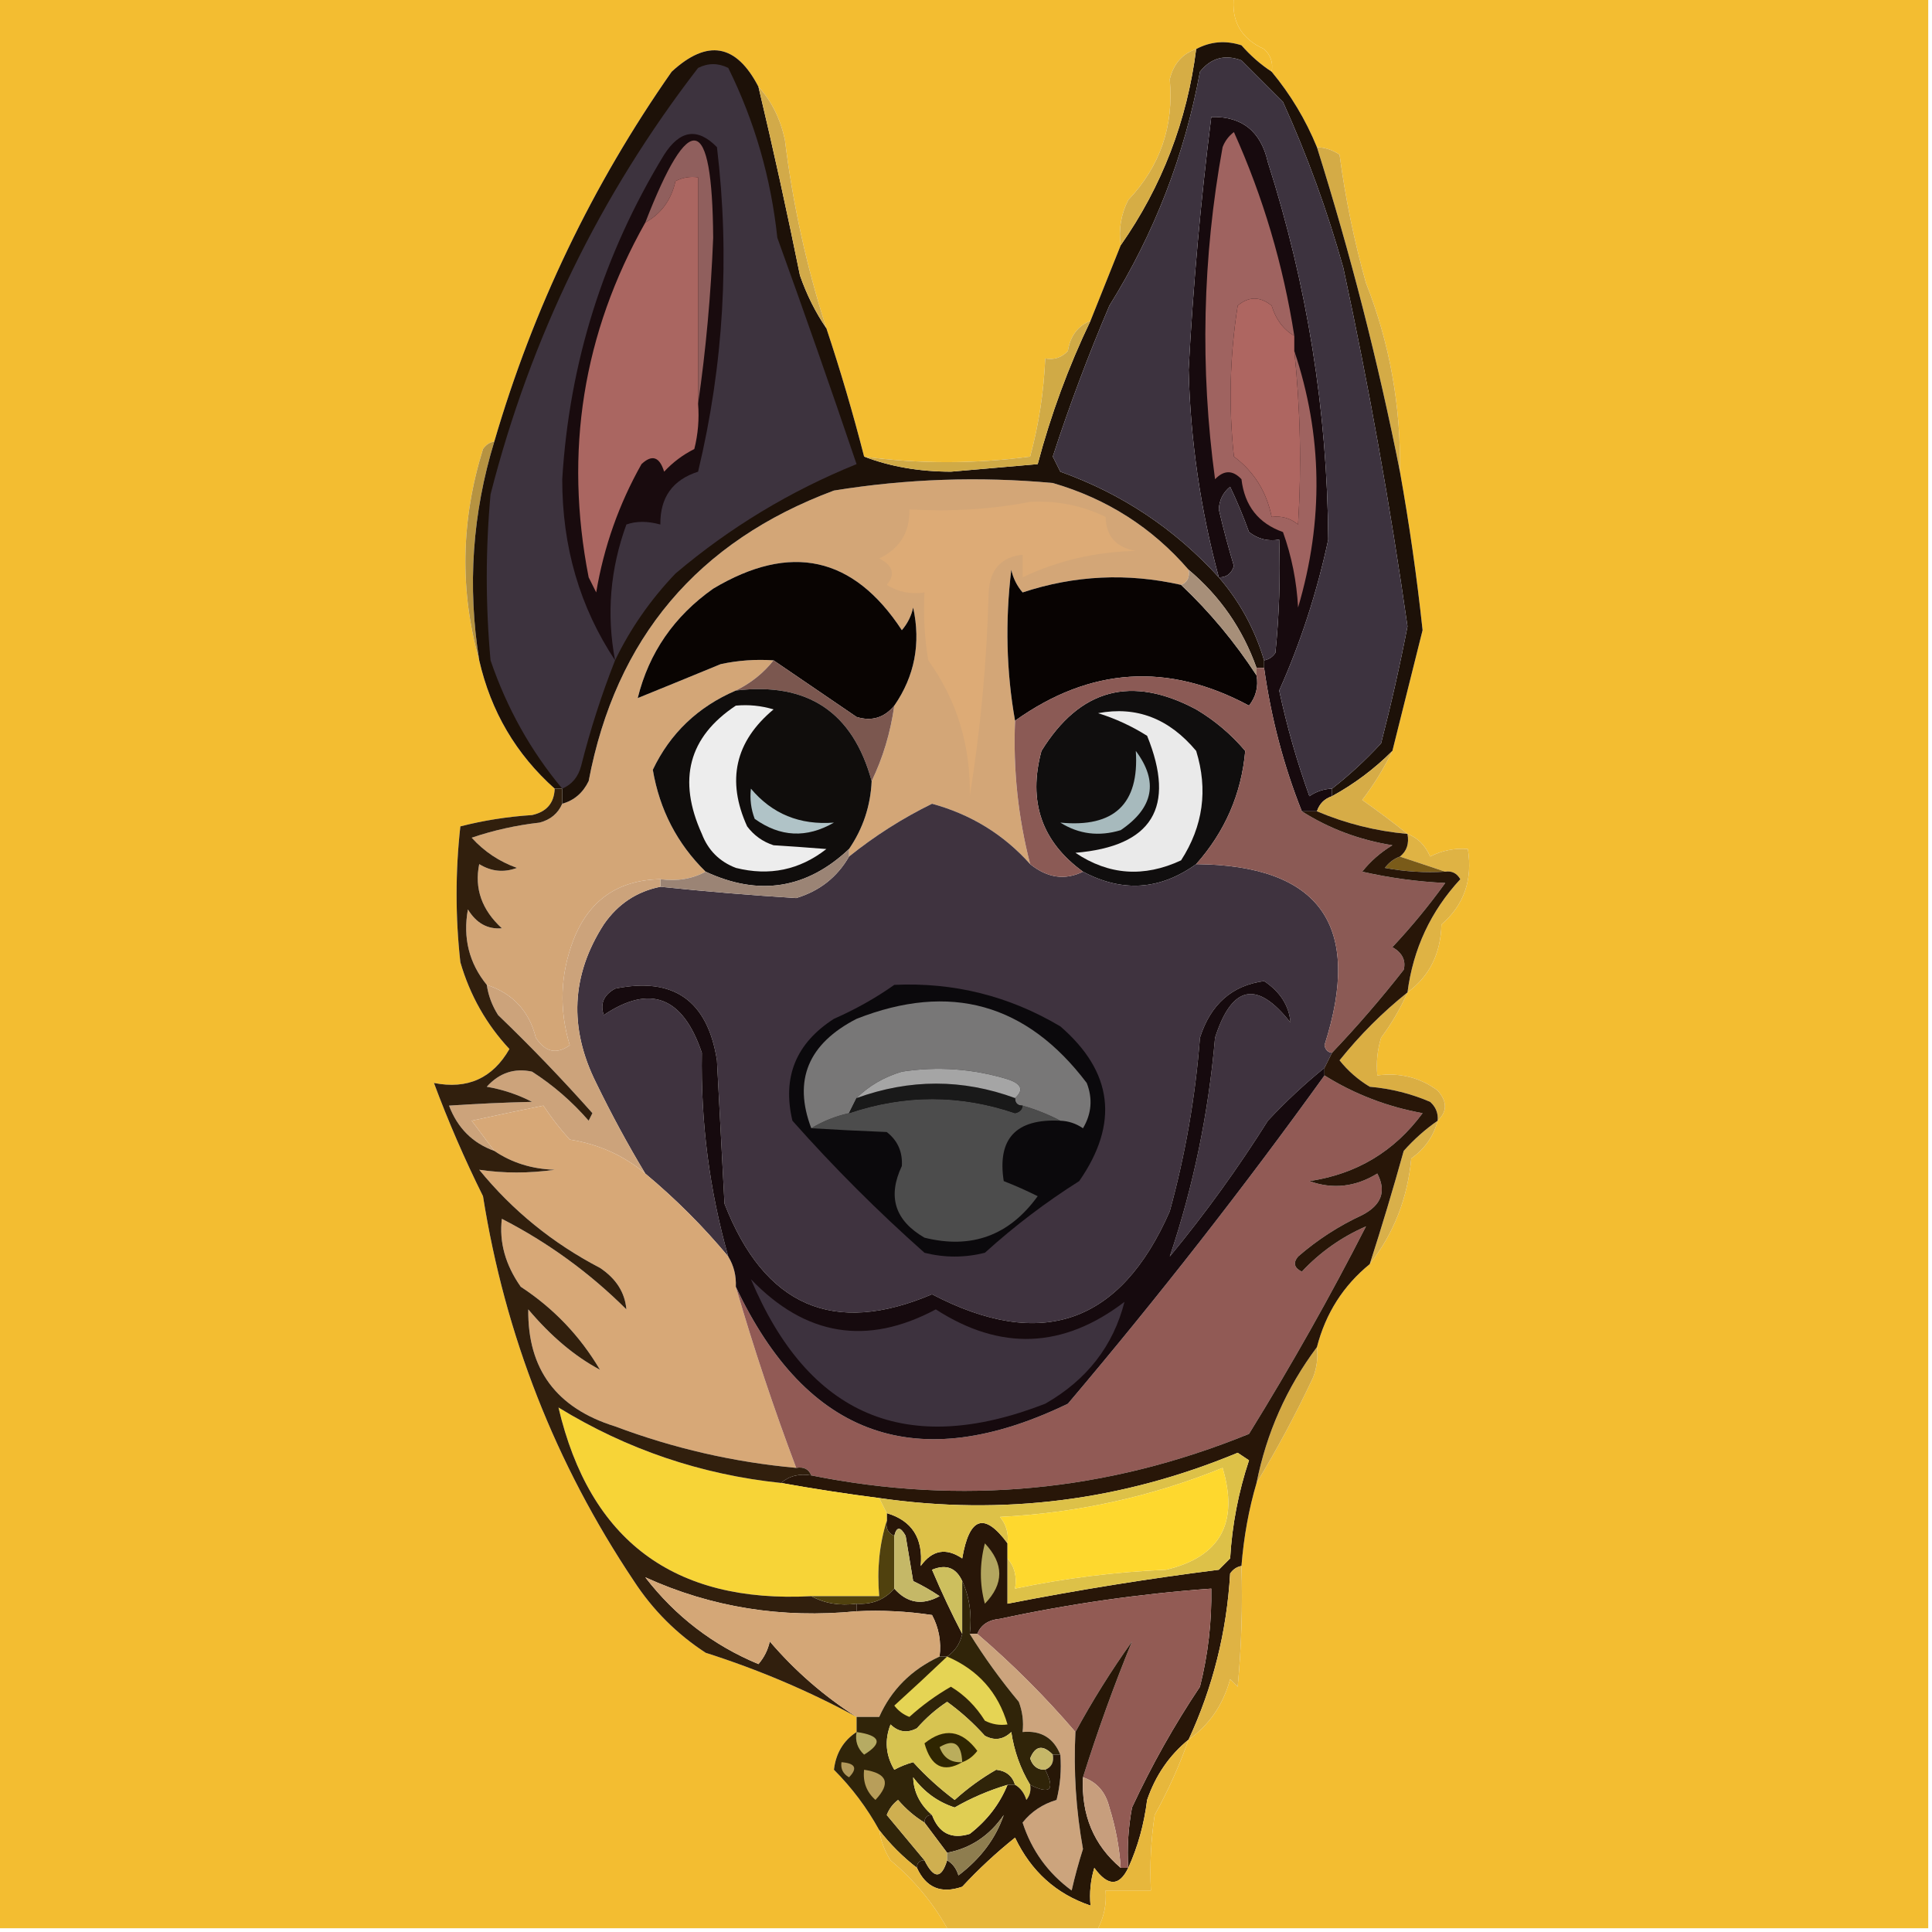 <?xml version="1.0" encoding="UTF-8"?>
<!DOCTYPE svg PUBLIC "-//W3C//DTD SVG 1.1//EN" "http://www.w3.org/Graphics/SVG/1.1/DTD/svg11.dtd">
<svg xmlns="http://www.w3.org/2000/svg" version="1.1" width="256px" height="256px" style="shape-rendering:geometricPrecision; text-rendering:geometricPrecision; image-rendering:optimizeQuality; fill-rule:evenodd; clip-rule:evenodd" xmlns:xlink="http://www.w3.org/1999/xlink">
<g><path style="opacity:1" fill="#f3bd31" d="M -0.5,-0.5 C 54.167,-0.5 108.833,-0.5 163.5,-0.5C 163.12,2.792 164.453,5.125 167.5,6.5C 168.386,7.325 168.719,8.325 168.5,9.5C 167.038,8.542 165.705,7.376 164.5,6C 162.402,5.322 160.402,5.489 158.5,6.5C 156.665,7.122 155.498,8.456 155,10.5C 155.56,16.7 153.727,22.033 149.5,26.5C 148.534,28.396 148.201,30.396 148.5,32.5C 147.164,35.838 145.831,39.171 144.5,42.5C 142.815,43.184 141.815,44.517 141.5,46.5C 140.675,47.386 139.675,47.719 138.5,47.5C 138.31,51.922 137.643,56.256 136.5,60.5C 129.101,61.484 121.768,61.484 114.5,60.5C 113.032,54.763 111.365,49.097 109.5,43.5C 106.878,35.344 105.044,27.011 104,18.5C 103.385,15.697 102.218,13.364 100.5,11.5C 97.561,5.808 93.728,5.141 89,9.5C 78.482,24.536 70.649,40.869 65.5,58.5C 64.883,58.611 64.383,58.944 64,59.5C 61.068,68.955 60.901,78.288 63.5,87.5C 65.052,94.28 68.386,99.947 73.5,104.5C 73.426,106.411 72.426,107.578 70.5,108C 67.242,108.212 64.076,108.712 61,109.5C 60.333,115.5 60.333,121.5 61,127.5C 62.274,131.885 64.44,135.719 67.5,139C 65.28,142.878 61.946,144.378 57.5,143.5C 59.388,148.576 61.555,153.576 64,158.5C 66.927,176.946 73.594,193.946 84,209.5C 86.5,213.333 89.667,216.5 93.5,219C 100.523,221.24 107.189,224.074 113.5,227.5C 113.5,228.167 113.5,228.833 113.5,229.5C 111.757,230.641 110.757,232.308 110.5,234.5C 112.873,236.875 114.873,239.542 116.5,242.5C 116.709,243.922 117.209,245.255 118,246.5C 121.088,249.081 123.588,252.081 125.5,255.5C 83.5,255.5 41.5,255.5 -0.5,255.5C -0.5,170.167 -0.5,84.833 -0.5,-0.5 Z"/></g>
<g><path style="opacity:1" fill="#f3bd31" d="M 163.5,-0.5 C 194.167,-0.5 224.833,-0.5 255.5,-0.5C 255.5,84.833 255.5,170.167 255.5,255.5C 218.833,255.5 182.167,255.5 145.5,255.5C 146.301,253.958 146.634,252.292 146.5,250.5C 148.5,250.5 150.5,250.5 152.5,250.5C 152.335,247.15 152.502,243.817 153,240.5C 154.786,237.264 156.286,233.93 157.5,230.5C 160.226,228.581 162.059,225.914 163,222.5C 163.333,222.833 163.667,223.167 164,223.5C 164.499,218.177 164.666,212.844 164.5,207.5C 164.808,203.64 165.475,199.974 166.5,196.5C 169.189,192.084 171.689,187.417 174,182.5C 174.49,181.207 174.657,179.873 174.5,178.5C 175.657,174.024 177.99,170.358 181.5,167.5C 184.671,163.472 186.504,158.806 187,153.5C 188.802,152.211 189.969,150.544 190.5,148.5C 191.782,147.292 191.782,145.958 190.5,144.5C 188.149,142.771 185.482,142.104 182.5,142.5C 182.34,140.801 182.506,139.134 183,137.5C 184.421,135.595 185.588,133.595 186.5,131.5C 189.4,129.373 190.9,126.373 191,122.5C 193.988,119.919 195.154,116.586 194.5,112.5C 192.738,112.357 191.071,112.691 189.5,113.5C 188.859,112.007 187.859,111.007 186.5,110.5C 184.626,108.993 182.626,107.493 180.5,106C 182.07,103.941 183.403,101.774 184.5,99.5C 185.828,94.173 187.161,88.84 188.5,83.5C 187.744,76.448 186.744,69.448 185.5,62.5C 185.639,53.783 184.139,45.45 181,37.5C 179.435,31.937 178.269,26.27 177.5,20.5C 176.583,19.873 175.583,19.539 174.5,19.5C 173.016,15.868 171.016,12.534 168.5,9.5C 168.719,8.325 168.386,7.325 167.5,6.5C 164.453,5.125 163.12,2.792 163.5,-0.5 Z"/></g>
<g><path style="opacity:1" fill="#d4ab46" d="M 174.5,19.5 C 175.583,19.539 176.583,19.873 177.5,20.5C 178.269,26.27 179.435,31.937 181,37.5C 184.139,45.45 185.639,53.783 185.5,62.5C 182.641,48.067 178.974,33.733 174.5,19.5 Z"/></g>
<g><path style="opacity:1" fill="#170a0e" d="M 176.5,104.5 C 176.5,104.833 176.5,105.167 176.5,105.5C 175.5,105.833 174.833,106.5 174.5,107.5C 173.833,107.5 173.167,107.5 172.5,107.5C 170.096,101.47 168.43,95.136 167.5,88.5C 167.5,88.167 167.5,87.833 167.5,87.5C 168.117,87.389 168.617,87.056 169,86.5C 169.499,81.511 169.666,76.511 169.5,71.5C 168.022,71.762 166.689,71.429 165.5,70.5C 164.764,68.46 163.931,66.46 163,64.5C 162.056,65.263 161.556,66.263 161.5,67.5C 162.089,70.022 162.755,72.522 163.5,75C 163.164,76.03 162.497,76.53 161.5,76.5C 159.067,67.5 157.734,58.334 157.5,49C 158.098,37.789 159.098,26.622 160.5,15.5C 164.575,15.399 167.075,17.399 168,21.5C 173.215,37.794 175.882,54.461 176,71.5C 174.5,78.499 172.333,85.165 169.5,91.5C 170.525,96.268 171.858,100.934 173.5,105.5C 174.417,104.873 175.417,104.539 176.5,104.5 Z"/></g>
<g><path style="opacity:1" fill="#b69341" d="M 65.5,58.5 C 62.589,68.01 61.922,77.677 63.5,87.5C 60.901,78.288 61.068,68.955 64,59.5C 64.383,58.944 64.883,58.611 65.5,58.5 Z"/></g>
<g><path style="opacity:1" fill="#d3a677" d="M 157.5,75.5 C 157.672,76.492 157.338,77.158 156.5,77.5C 149.388,75.889 142.388,76.223 135.5,78.5C 134.749,77.624 134.249,76.624 134,75.5C 133.179,82.346 133.346,89.013 134.5,95.5C 134.232,101.954 134.898,108.287 136.5,114.5C 132.997,110.577 128.663,107.91 123.5,106.5C 119.572,108.429 115.905,110.762 112.5,113.5C 112.5,113.167 112.5,112.833 112.5,112.5C 114.353,109.792 115.353,106.792 115.5,103.5C 116.993,100.417 117.993,97.084 118.5,93.5C 121.201,89.591 122.034,85.258 121,80.5C 120.751,81.624 120.251,82.624 119.5,83.5C 113.083,73.712 104.75,71.878 94.5,78C 89.318,81.662 85.984,86.495 84.5,92.5C 88.105,91.037 91.771,89.537 95.5,88C 97.81,87.503 100.143,87.337 102.5,87.5C 101.173,89.182 99.506,90.515 97.5,91.5C 92.474,93.661 88.808,97.161 86.5,102C 87.4,107.301 89.733,111.801 93.5,115.5C 91.735,116.461 89.735,116.795 87.5,116.5C 81.895,116.604 78.061,119.27 76,124.5C 74.234,129.1 74.067,133.767 75.5,138.5C 73.741,139.754 72.241,139.421 71,137.5C 70.114,133.974 67.948,131.641 64.5,130.5C 62.154,127.614 61.32,124.28 62,120.5C 63.113,122.329 64.613,123.163 66.5,123C 63.841,120.561 62.841,117.728 63.5,114.5C 65.098,115.485 66.765,115.651 68.5,115C 66.156,114.163 64.156,112.829 62.5,111C 65.424,110.012 68.424,109.346 71.5,109C 72.942,108.623 73.942,107.79 74.5,106.5C 76.074,106.063 77.241,105.063 78,103.5C 81.59,84.575 92.423,71.742 110.5,65C 120.106,63.443 129.772,63.109 139.5,64C 146.675,66.082 152.675,69.915 157.5,75.5 Z"/></g>
<g><path style="opacity:1" fill="#1d1108" d="M 168.5,9.5 C 171.016,12.534 173.016,15.868 174.5,19.5C 178.974,33.733 182.641,48.067 185.5,62.5C 186.744,69.448 187.744,76.448 188.5,83.5C 187.161,88.84 185.828,94.173 184.5,99.5C 182.116,101.885 179.45,103.885 176.5,105.5C 176.5,105.167 176.5,104.833 176.5,104.5C 178.771,102.734 180.937,100.734 183,98.5C 184.329,93.352 185.496,88.185 186.5,83C 184.224,67.067 181.391,51.234 178,35.5C 175.89,27.95 173.223,20.617 170,13.5C 168.167,11.667 166.333,9.833 164.5,8C 162.299,7.175 160.466,7.675 159,9.5C 156.967,20.57 152.967,30.904 147,40.5C 144.204,47.056 141.704,53.723 139.5,60.5C 139.833,61.167 140.167,61.833 140.5,62.5C 148.666,65.416 155.666,70.083 161.5,76.5C 164.274,79.713 166.274,83.38 167.5,87.5C 167.5,87.833 167.5,88.167 167.5,88.5C 167.167,88.5 166.833,88.5 166.5,88.5C 164.662,83.335 161.662,79.001 157.5,75.5C 152.675,69.915 146.675,66.082 139.5,64C 129.772,63.109 120.106,63.443 110.5,65C 92.423,71.742 81.59,84.575 78,103.5C 77.241,105.063 76.074,106.063 74.5,106.5C 74.5,105.833 74.5,105.167 74.5,104.5C 74.167,104.5 73.833,104.5 73.5,104.5C 68.386,99.947 65.052,94.28 63.5,87.5C 61.922,77.677 62.589,68.01 65.5,58.5C 70.649,40.869 78.482,24.536 89,9.5C 93.728,5.141 97.561,5.808 100.5,11.5C 102.471,19.79 104.304,28.123 106,36.5C 106.898,39.069 108.065,41.402 109.5,43.5C 111.365,49.097 113.032,54.763 114.5,60.5C 117.938,61.823 121.771,62.49 126,62.5C 129.833,62.167 133.667,61.833 137.5,61.5C 139.248,54.918 141.582,48.585 144.5,42.5C 145.831,39.171 147.164,35.838 148.5,32.5C 153.955,24.707 157.288,16.04 158.5,6.5C 160.402,5.489 162.402,5.322 164.5,6C 165.705,7.376 167.038,8.542 168.5,9.5 Z"/></g>
<g><path style="opacity:1" fill="#3c313c" d="M 167.5,87.5 C 166.274,83.38 164.274,79.713 161.5,76.5C 162.497,76.53 163.164,76.03 163.5,75C 162.755,72.522 162.089,70.022 161.5,67.5C 161.556,66.263 162.056,65.263 163,64.5C 163.931,66.46 164.764,68.46 165.5,70.5C 166.689,71.429 168.022,71.762 169.5,71.5C 169.666,76.511 169.499,81.511 169,86.5C 168.617,87.056 168.117,87.389 167.5,87.5 Z"/></g>
<g><path style="opacity:1" fill="#ddab76" d="M 136.5,66.5 C 140.079,66.316 143.413,66.983 146.5,68.5C 146.561,71.049 147.894,72.549 150.5,73C 145.175,73.116 140.175,74.282 135.5,76.5C 135.5,75.5 135.5,74.5 135.5,73.5C 132.654,73.809 131.154,75.475 131,78.5C 130.771,87.564 129.938,96.564 128.5,105.5C 128.629,98.788 126.796,92.788 123,87.5C 122.502,84.518 122.335,81.518 122.5,78.5C 120.712,78.785 119.045,78.452 117.5,77.5C 118.668,76.094 118.335,74.928 116.5,74C 119.238,72.688 120.572,70.522 120.5,67.5C 126.026,67.821 131.36,67.488 136.5,66.5 Z"/></g>
<g><path style="opacity:1" fill="#3d333f" d="M 176.5,104.5 C 175.417,104.539 174.417,104.873 173.5,105.5C 171.858,100.934 170.525,96.268 169.5,91.5C 172.333,85.165 174.5,78.499 176,71.5C 175.882,54.461 173.215,37.794 168,21.5C 167.075,17.399 164.575,15.399 160.5,15.5C 159.098,26.622 158.098,37.789 157.5,49C 157.734,58.334 159.067,67.5 161.5,76.5C 155.666,70.083 148.666,65.416 140.5,62.5C 140.167,61.833 139.833,61.167 139.5,60.5C 141.704,53.723 144.204,47.056 147,40.5C 152.967,30.904 156.967,20.57 159,9.5C 160.466,7.675 162.299,7.175 164.5,8C 166.333,9.833 168.167,11.667 170,13.5C 173.223,20.617 175.89,27.95 178,35.5C 181.391,51.234 184.224,67.067 186.5,83C 185.496,88.185 184.329,93.352 183,98.5C 180.937,100.734 178.771,102.734 176.5,104.5 Z"/></g>
<g><path style="opacity:1" fill="#d0aa46" d="M 144.5,42.5 C 141.582,48.585 139.248,54.918 137.5,61.5C 133.667,61.833 129.833,62.167 126,62.5C 121.771,62.49 117.938,61.823 114.5,60.5C 121.768,61.484 129.101,61.484 136.5,60.5C 137.643,56.256 138.31,51.922 138.5,47.5C 139.675,47.719 140.675,47.386 141.5,46.5C 141.815,44.517 142.815,43.184 144.5,42.5 Z"/></g>
<g><path style="opacity:1" fill="#ae6661" d="M 171.5,44.5 C 171.5,45.167 171.5,45.833 171.5,46.5C 172.31,54.155 172.477,61.822 172,69.5C 170.989,68.663 169.822,68.33 168.5,68.5C 167.836,65.164 166.169,62.498 163.5,60.5C 162.783,53.856 162.95,47.189 164,40.5C 165.458,39.253 166.958,39.253 168.5,40.5C 169.057,42.332 170.057,43.665 171.5,44.5 Z"/></g>
<g><path style="opacity:1" fill="#3d333e" d="M 81.5,87.5 C 79.707,92.045 78.207,96.712 77,101.5C 76.623,102.942 75.79,103.942 74.5,104.5C 70.33,99.503 67.163,93.836 65,87.5C 64.333,80.167 64.333,72.833 65,65.5C 70.318,44.699 79.485,25.866 92.5,9C 93.833,8.333 95.167,8.333 96.5,9C 99.989,16.057 102.155,23.557 103,31.5C 106.599,41.462 110.099,51.462 113.5,61.5C 104.702,65.064 96.702,69.897 89.5,76C 86.195,79.464 83.528,83.297 81.5,87.5 Z"/></g>
<g><path style="opacity:1" fill="#190b0e" d="M 81.5,87.5 C 76.826,80.451 74.493,72.451 74.5,63.5C 75.443,48.065 79.943,33.732 88,20.5C 90.108,17.21 92.441,16.877 95,19.5C 96.73,33.97 95.897,48.304 92.5,62.5C 89.123,63.581 87.456,65.914 87.5,69.5C 85.799,69.034 84.299,69.034 83,69.5C 80.846,75.405 80.346,81.405 81.5,87.5 Z"/></g>
<g><path style="opacity:1" fill="#905f5d" d="M 92.5,53.5 C 92.5,43.5 92.5,33.5 92.5,23.5C 91.448,23.351 90.448,23.517 89.5,24C 88.968,26.463 87.635,28.297 85.5,29.5C 91.386,14.354 94.386,15.021 94.5,31.5C 94.204,39.019 93.537,46.352 92.5,53.5 Z"/></g>
<g><path style="opacity:1" fill="#9f6360" d="M 171.5,44.5 C 170.057,43.665 169.057,42.332 168.5,40.5C 166.958,39.253 165.458,39.253 164,40.5C 162.95,47.189 162.783,53.856 163.5,60.5C 166.169,62.498 167.836,65.164 168.5,68.5C 169.822,68.33 170.989,68.663 172,69.5C 172.477,61.822 172.31,54.155 171.5,46.5C 175.245,57.66 175.412,68.993 172,80.5C 171.82,77.044 171.153,73.711 170,70.5C 166.748,69.351 164.915,67.018 164.5,63.5C 163.349,62.269 162.183,62.269 161,63.5C 159,48.81 159.334,34.143 162,19.5C 162.308,18.692 162.808,18.025 163.5,17.5C 167.368,26.108 170.035,35.108 171.5,44.5 Z"/></g>
<g><path style="opacity:1" fill="#d6ad45" d="M 158.5,6.5 C 157.288,16.04 153.955,24.707 148.5,32.5C 148.201,30.396 148.534,28.396 149.5,26.5C 153.727,22.033 155.56,16.7 155,10.5C 155.498,8.456 156.665,7.122 158.5,6.5 Z"/></g>
<g><path style="opacity:1" fill="#aa6661" d="M 92.5,53.5 C 92.662,55.527 92.496,57.527 92,59.5C 90.488,60.257 89.154,61.257 88,62.5C 87.395,60.519 86.395,60.185 85,61.5C 82.007,66.811 80.007,72.478 79,78.5C 78.667,77.833 78.333,77.167 78,76.5C 74.738,59.828 77.238,44.161 85.5,29.5C 87.635,28.297 88.968,26.463 89.5,24C 90.448,23.517 91.448,23.351 92.5,23.5C 92.5,33.5 92.5,43.5 92.5,53.5 Z"/></g>
<g><path style="opacity:1" fill="#d2aa49" d="M 100.5,11.5 C 102.218,13.364 103.385,15.697 104,18.5C 105.044,27.011 106.878,35.344 109.5,43.5C 108.065,41.402 106.898,39.069 106,36.5C 104.304,28.123 102.471,19.79 100.5,11.5 Z"/></g>
<g><path style="opacity:1" fill="#090402" d="M 118.5,93.5 C 117.162,95.113 115.495,95.613 113.5,95C 109.805,92.49 106.138,89.99 102.5,87.5C 100.143,87.337 97.81,87.503 95.5,88C 91.771,89.537 88.105,91.037 84.5,92.5C 85.984,86.495 89.318,81.662 94.5,78C 104.75,71.878 113.083,73.712 119.5,83.5C 120.251,82.624 120.751,81.624 121,80.5C 122.034,85.258 121.201,89.591 118.5,93.5 Z"/></g>
<g><path style="opacity:1" fill="#080302" d="M 156.5,77.5 C 160.299,81.091 163.633,85.091 166.5,89.5C 166.762,90.978 166.429,92.311 165.5,93.5C 154.779,87.735 144.446,88.401 134.5,95.5C 133.346,89.013 133.179,82.346 134,75.5C 134.249,76.624 134.749,77.624 135.5,78.5C 142.388,76.223 149.388,75.889 156.5,77.5 Z"/></g>
<g><path style="opacity:1" fill="#a78f79" d="M 157.5,75.5 C 161.662,79.001 164.662,83.335 166.5,88.5C 166.5,88.833 166.5,89.167 166.5,89.5C 163.633,85.091 160.299,81.091 156.5,77.5C 157.338,77.158 157.672,76.492 157.5,75.5 Z"/></g>
<g><path style="opacity:1" fill="#7b574f" d="M 102.5,87.5 C 106.138,89.99 109.805,92.49 113.5,95C 115.495,95.613 117.162,95.113 118.5,93.5C 117.993,97.084 116.993,100.417 115.5,103.5C 113.007,94.353 107.007,90.353 97.5,91.5C 99.506,90.515 101.173,89.182 102.5,87.5 Z"/></g>
<g><path style="opacity:1" fill="#100d0c" d="M 97.5,91.5 C 107.007,90.353 113.007,94.353 115.5,103.5C 115.353,106.792 114.353,109.792 112.5,112.5C 106.889,117.792 100.556,118.792 93.5,115.5C 89.733,111.801 87.4,107.301 86.5,102C 88.808,97.161 92.474,93.661 97.5,91.5 Z"/></g>
<g><path style="opacity:1" fill="#ededed" d="M 97.5,93.5 C 99.199,93.34 100.866,93.507 102.5,94C 97.404,98.249 96.237,103.415 99,109.5C 99.903,110.701 101.069,111.535 102.5,112C 104.995,112.157 107.328,112.324 109.5,112.5C 105.95,115.28 101.95,116.114 97.5,115C 95.333,114.167 93.833,112.667 93,110.5C 89.747,103.319 91.247,97.652 97.5,93.5 Z"/></g>
<g><path style="opacity:1" fill="#100e0e" d="M 158.5,114.5 C 153.71,117.946 148.71,118.279 143.5,115.5C 138.022,111.521 136.189,106.188 138,99.5C 143.093,91.257 149.926,89.424 158.5,94C 160.96,95.458 163.127,97.291 165,99.5C 164.499,105.174 162.332,110.174 158.5,114.5 Z"/></g>
<g><path style="opacity:1" fill="#d6ac47" d="M 184.5,99.5 C 183.403,101.774 182.07,103.941 180.5,106C 182.626,107.493 184.626,108.993 186.5,110.5C 182.327,110.123 178.327,109.123 174.5,107.5C 174.833,106.5 175.5,105.833 176.5,105.5C 179.45,103.885 182.116,101.885 184.5,99.5 Z"/></g>
<g><path style="opacity:1" fill="#3f333f" d="M 136.5,114.5 C 138.79,116.339 141.123,116.672 143.5,115.5C 148.71,118.279 153.71,117.946 158.5,114.5C 174.927,114.654 180.594,122.654 175.5,138.5C 175.624,139.107 175.957,139.44 176.5,139.5C 176.167,140.167 175.833,140.833 175.5,141.5C 172.87,143.628 170.37,145.961 168,148.5C 164.054,154.779 159.721,160.779 155,166.5C 158.127,157.203 160.127,147.537 161,137.5C 163.236,130.524 166.57,129.857 171,135.5C 170.805,133.255 169.638,131.422 167.5,130C 163.248,130.568 160.414,133.068 159,137.5C 158.4,145.307 157.066,152.974 155,160.5C 148.484,175.395 137.984,179.061 123.5,171.5C 110.439,177.063 101.273,173.063 96,159.5C 95.667,153.167 95.333,146.833 95,140.5C 93.753,132.574 89.253,129.407 81.5,131C 79.993,131.837 79.493,133.004 80,134.5C 86.15,130.383 90.484,132.05 93,139.5C 92.842,148.729 94.009,157.729 96.5,166.5C 93.194,162.527 89.527,158.86 85.5,155.5C 83.189,151.66 81.023,147.66 79,143.5C 75.358,136.21 75.692,129.21 80,122.5C 81.857,119.8 84.357,118.134 87.5,117.5C 93.525,118.128 99.525,118.628 105.5,119C 108.595,118.065 110.929,116.231 112.5,113.5C 115.905,110.762 119.572,108.429 123.5,106.5C 128.663,107.91 132.997,110.577 136.5,114.5 Z"/></g>
<g><path style="opacity:1" fill="#b0c3c7" d="M 99.5,104.5 C 102.311,107.85 105.978,109.35 110.5,109C 106.879,111.09 103.379,110.923 100,108.5C 99.51,107.207 99.343,105.873 99.5,104.5 Z"/></g>
<g><path style="opacity:1" fill="#8b5a55" d="M 166.5,88.5 C 166.833,88.5 167.167,88.5 167.5,88.5C 168.43,95.136 170.096,101.47 172.5,107.5C 176.106,109.793 180.106,111.293 184.5,112C 182.939,112.941 181.605,114.108 180.5,115.5C 184.122,116.325 187.789,116.825 191.5,117C 189.356,119.979 187.022,122.812 184.5,125.5C 185.811,126.258 186.311,127.258 186,128.5C 182.998,132.334 179.831,136 176.5,139.5C 175.957,139.44 175.624,139.107 175.5,138.5C 180.594,122.654 174.927,114.654 158.5,114.5C 162.332,110.174 164.499,105.174 165,99.5C 163.127,97.291 160.96,95.458 158.5,94C 149.926,89.424 143.093,91.257 138,99.5C 136.189,106.188 138.022,111.521 143.5,115.5C 141.123,116.672 138.79,116.339 136.5,114.5C 134.898,108.287 134.232,101.954 134.5,95.5C 144.446,88.401 154.779,87.735 165.5,93.5C 166.429,92.311 166.762,90.978 166.5,89.5C 166.5,89.167 166.5,88.833 166.5,88.5 Z"/></g>
<g><path style="opacity:1" fill="#a7babd" d="M 150.5,99.5 C 153.526,103.546 152.859,107.046 148.5,110C 145.621,110.874 142.955,110.54 140.5,109C 147.638,109.693 150.972,106.526 150.5,99.5 Z"/></g>
<g><path style="opacity:1" fill="#eaeaea" d="M 145.5,94.5 C 150.579,93.535 154.912,95.202 158.5,99.5C 160.087,104.638 159.42,109.471 156.5,114C 151.573,116.298 146.906,115.964 142.5,113C 152.677,112.148 155.843,106.981 152,97.5C 149.948,96.207 147.781,95.207 145.5,94.5 Z"/></g>
<g><path style="opacity:1" fill="#dfb344" d="M 186.5,110.5 C 187.859,111.007 188.859,112.007 189.5,113.5C 191.071,112.691 192.738,112.357 194.5,112.5C 195.154,116.586 193.988,119.919 191,122.5C 190.9,126.373 189.4,129.373 186.5,131.5C 187.248,125.734 189.581,120.734 193.5,116.5C 193.043,115.702 192.376,115.369 191.5,115.5C 189.5,114.833 187.5,114.167 185.5,113.5C 186.404,112.791 186.737,111.791 186.5,110.5 Z"/></g>
<g><path style="opacity:1" fill="#7a5b19" d="M 185.5,113.5 C 187.5,114.167 189.5,114.833 191.5,115.5C 188.813,115.664 186.146,115.497 183.5,115C 184.044,114.283 184.711,113.783 185.5,113.5 Z"/></g>
<g><path style="opacity:1" fill="#9b8475" d="M 112.5,112.5 C 112.5,112.833 112.5,113.167 112.5,113.5C 110.929,116.231 108.595,118.065 105.5,119C 99.525,118.628 93.525,118.128 87.5,117.5C 87.5,117.167 87.5,116.833 87.5,116.5C 89.735,116.795 91.735,116.461 93.5,115.5C 100.556,118.792 106.889,117.792 112.5,112.5 Z"/></g>
<g><path style="opacity:1" fill="#cca37b" d="M 87.5,116.5 C 87.5,116.833 87.5,117.167 87.5,117.5C 84.357,118.134 81.857,119.8 80,122.5C 75.692,129.21 75.358,136.21 79,143.5C 81.023,147.66 83.189,151.66 85.5,155.5C 82.659,153.108 79.325,151.608 75.5,151C 74.213,149.59 73.046,148.09 72,146.5C 68.871,147.13 65.704,147.796 62.5,148.5C 63.524,149.852 64.524,151.185 65.5,152.5C 62.63,151.472 60.63,149.472 59.5,146.5C 63.08,146.258 66.747,146.091 70.5,146C 68.608,145.027 66.608,144.36 64.5,144C 66.165,142.16 68.165,141.493 70.5,142C 73.295,143.793 75.795,145.96 78,148.5C 78.167,148.167 78.333,147.833 78.5,147.5C 74.515,143.015 70.349,138.682 66,134.5C 65.209,133.255 64.709,131.922 64.5,130.5C 67.948,131.641 70.114,133.974 71,137.5C 72.241,139.421 73.741,139.754 75.5,138.5C 74.067,133.767 74.234,129.1 76,124.5C 78.061,119.27 81.895,116.604 87.5,116.5 Z"/></g>
<g><path style="opacity:1" fill="#daae43" d="M 186.5,131.5 C 185.588,133.595 184.421,135.595 183,137.5C 182.506,139.134 182.34,140.801 182.5,142.5C 185.482,142.104 188.149,142.771 190.5,144.5C 191.782,145.958 191.782,147.292 190.5,148.5C 190.586,147.504 190.252,146.671 189.5,146C 186.956,144.908 184.289,144.241 181.5,144C 179.939,143.059 178.605,141.892 177.5,140.5C 180.188,137.146 183.188,134.146 186.5,131.5 Z"/></g>
<g><path style="opacity:1" fill="#d7a877" d="M 85.5,155.5 C 89.527,158.86 93.194,162.527 96.5,166.5C 97.234,167.708 97.567,169.041 97.5,170.5C 99.859,178.601 102.525,186.601 105.5,194.5C 97.259,193.752 89.259,191.918 81.5,189C 73.734,186.589 69.901,181.422 70,173.5C 73.011,177.07 76.178,179.736 79.5,181.5C 76.857,177.023 73.357,173.357 69,170.5C 66.964,167.598 66.131,164.598 66.5,161.5C 72.62,164.644 78.12,168.644 83,173.5C 82.805,171.255 81.638,169.422 79.5,168C 73.247,164.742 67.914,160.409 63.5,155C 66.76,155.482 70.093,155.482 73.5,155C 70.478,154.902 67.811,154.068 65.5,152.5C 64.524,151.185 63.524,149.852 62.5,148.5C 65.704,147.796 68.871,147.13 72,146.5C 73.046,148.09 74.213,149.59 75.5,151C 79.325,151.608 82.659,153.108 85.5,155.5 Z"/></g>
<g><path style="opacity:1" fill="#d9b04a" d="M 190.5,148.5 C 189.969,150.544 188.802,152.211 187,153.5C 186.504,158.806 184.671,163.472 181.5,167.5C 183.1,162.532 184.6,157.532 186,152.5C 187.371,150.959 188.871,149.625 190.5,148.5 Z"/></g>
<g><path style="opacity:1" fill="#915a55" d="M 175.5,142.5 C 179.47,144.98 183.803,146.647 188.5,147.5C 184.758,152.571 179.758,155.571 173.5,156.5C 176.596,157.619 179.596,157.286 182.5,155.5C 183.725,157.843 183.059,159.677 180.5,161C 177.397,162.439 174.564,164.273 172,166.5C 171.312,167.332 171.479,167.998 172.5,168.5C 174.917,165.917 177.751,163.917 181,162.5C 176.293,171.728 171.126,180.895 165.5,190C 146.724,197.657 127.391,199.49 107.5,195.5C 107.158,194.662 106.492,194.328 105.5,194.5C 102.525,186.601 99.859,178.601 97.5,170.5C 106.905,190.469 121.571,195.635 141.5,186C 153.43,171.911 164.763,157.411 175.5,142.5 Z"/></g>
<g><path style="opacity:1" fill="#160a0e" d="M 175.5,141.5 C 175.5,141.833 175.5,142.167 175.5,142.5C 164.763,157.411 153.43,171.911 141.5,186C 121.571,195.635 106.905,190.469 97.5,170.5C 97.567,169.041 97.234,167.708 96.5,166.5C 94.009,157.729 92.842,148.729 93,139.5C 90.484,132.05 86.15,130.383 80,134.5C 79.493,133.004 79.993,131.837 81.5,131C 89.253,129.407 93.753,132.574 95,140.5C 95.333,146.833 95.667,153.167 96,159.5C 101.273,173.063 110.439,177.063 123.5,171.5C 137.984,179.061 148.484,175.395 155,160.5C 157.066,152.974 158.4,145.307 159,137.5C 160.414,133.068 163.248,130.568 167.5,130C 169.638,131.422 170.805,133.255 171,135.5C 166.57,129.857 163.236,130.524 161,137.5C 160.127,147.537 158.127,157.203 155,166.5C 159.721,160.779 164.054,154.779 168,148.5C 170.37,145.961 172.87,143.628 175.5,141.5 Z"/></g>
<g><path style="opacity:1" fill="#3d323e" d="M 99.5,169.5 C 106.722,177.036 114.889,178.369 124,173.5C 132.573,179.037 140.906,178.703 149,172.5C 147.512,178.349 144.012,182.849 138.5,186C 120.139,193.153 107.139,187.653 99.5,169.5 Z"/></g>
<g><path style="opacity:1" fill="#0b090c" d="M 118.5,130.5 C 126.38,130.137 133.714,131.97 140.5,136C 147.475,142.03 148.309,148.863 143,156.5C 138.564,159.303 134.397,162.469 130.5,166C 127.833,166.667 125.167,166.667 122.5,166C 116.291,160.491 110.457,154.658 105,148.5C 103.632,142.731 105.466,138.231 110.5,135C 113.391,133.726 116.058,132.226 118.5,130.5 Z"/></g>
<g><path style="opacity:1" fill="#4c4c4c" d="M 135.5,146.5 C 137.306,147.024 138.972,147.691 140.5,148.5C 134.623,148.206 132.123,150.872 133,156.5C 134.509,157.09 136.009,157.756 137.5,158.5C 133.736,163.716 128.736,165.549 122.5,164C 118.575,161.726 117.575,158.56 119.5,154.5C 119.61,152.626 118.944,151.126 117.5,150C 113.957,149.856 110.624,149.689 107.5,149.5C 109.05,148.559 110.716,147.893 112.5,147.5C 119.859,145.011 127.192,145.011 134.5,147.5C 135.107,147.376 135.44,147.043 135.5,146.5 Z"/></g>
<g><path style="opacity:1" fill="#787777" d="M 140.5,148.5 C 138.972,147.691 137.306,147.024 135.5,146.5C 134.833,146.5 134.5,146.167 134.5,145.5C 135.692,144.434 135.359,143.601 133.5,143C 128.905,141.607 124.239,141.274 119.5,142C 117.121,142.716 115.121,143.883 113.5,145.5C 113.167,146.167 112.833,146.833 112.5,147.5C 110.716,147.893 109.05,148.559 107.5,149.5C 105.08,143.137 107.08,138.304 113.5,135C 125.869,130.133 136.036,132.966 144,143.5C 144.808,145.579 144.641,147.579 143.5,149.5C 142.583,148.873 141.583,148.539 140.5,148.5 Z"/></g>
<g><path style="opacity:1" fill="#191919" d="M 134.5,145.5 C 134.5,146.167 134.833,146.5 135.5,146.5C 135.44,147.043 135.107,147.376 134.5,147.5C 127.192,145.011 119.859,145.011 112.5,147.5C 112.833,146.833 113.167,146.167 113.5,145.5C 120.546,142.946 127.546,142.946 134.5,145.5 Z"/></g>
<g><path style="opacity:1" fill="#a5a5a5" d="M 134.5,145.5 C 127.546,142.946 120.546,142.946 113.5,145.5C 115.121,143.883 117.121,142.716 119.5,142C 124.239,141.274 128.905,141.607 133.5,143C 135.359,143.601 135.692,144.434 134.5,145.5 Z"/></g>
<g><path style="opacity:1" fill="#d3a943" d="M 174.5,178.5 C 174.657,179.873 174.49,181.207 174,182.5C 171.689,187.417 169.189,192.084 166.5,196.5C 167.819,189.869 170.485,183.869 174.5,178.5 Z"/></g>
<g><path style="opacity:1" fill="#281608" d="M 172.5,107.5 C 173.167,107.5 173.833,107.5 174.5,107.5C 178.327,109.123 182.327,110.123 186.5,110.5C 186.737,111.791 186.404,112.791 185.5,113.5C 184.711,113.783 184.044,114.283 183.5,115C 186.146,115.497 188.813,115.664 191.5,115.5C 192.376,115.369 193.043,115.702 193.5,116.5C 189.581,120.734 187.248,125.734 186.5,131.5C 183.188,134.146 180.188,137.146 177.5,140.5C 178.605,141.892 179.939,143.059 181.5,144C 184.289,144.241 186.956,144.908 189.5,146C 190.252,146.671 190.586,147.504 190.5,148.5C 188.871,149.625 187.371,150.959 186,152.5C 184.6,157.532 183.1,162.532 181.5,167.5C 177.99,170.358 175.657,174.024 174.5,178.5C 170.485,183.869 167.819,189.869 166.5,196.5C 165.475,199.974 164.808,203.64 164.5,207.5C 163.883,207.611 163.383,207.944 163,208.5C 162.55,216.223 160.716,223.556 157.5,230.5C 154.949,232.578 153.116,235.244 152,238.5C 151.594,241.742 150.761,244.742 149.5,247.5C 149.336,244.813 149.503,242.146 150,239.5C 152.599,233.911 155.599,228.577 159,223.5C 160.075,219.23 160.575,214.897 160.5,210.5C 151.081,211.181 141.748,212.514 132.5,214.5C 130.97,214.64 129.97,215.307 129.5,216.5C 129.167,216.5 128.833,216.5 128.5,216.5C 128.802,213.941 128.468,211.607 127.5,209.5C 126.686,207.727 125.352,207.227 123.5,208C 124.766,210.989 126.1,213.822 127.5,216.5C 127.218,217.778 126.551,218.778 125.5,219.5C 125.167,219.5 124.833,219.5 124.5,219.5C 124.739,217.533 124.406,215.699 123.5,214C 120.183,213.502 116.85,213.335 113.5,213.5C 113.5,213.167 113.5,212.833 113.5,212.5C 115.554,212.635 117.221,211.968 118.5,210.5C 120.201,212.423 122.201,212.757 124.5,211.5C 123.372,210.738 122.205,210.071 121,209.5C 120.667,207.5 120.333,205.5 120,203.5C 119.31,202.262 118.81,202.262 118.5,203.5C 117.662,203.158 117.328,202.492 117.5,201.5C 117.5,201.167 117.5,200.833 117.5,200.5C 120.837,201.484 122.337,203.817 122,207.5C 123.523,205.38 125.356,205.047 127.5,206.5C 128.436,201.004 130.436,200.337 133.5,204.5C 133.5,205.167 133.5,205.833 133.5,206.5C 133.5,208.5 133.5,210.5 133.5,212.5C 142.767,210.685 152.1,209.185 161.5,208C 162,207.5 162.5,207 163,206.5C 163.264,202.045 164.098,197.711 165.5,193.5C 165,193.167 164.5,192.833 164,192.5C 148.699,198.861 132.866,200.861 116.5,198.5C 112.147,197.941 107.814,197.275 103.5,196.5C 104.568,195.566 105.901,195.232 107.5,195.5C 127.391,199.49 146.724,197.657 165.5,190C 171.126,180.895 176.293,171.728 181,162.5C 177.751,163.917 174.917,165.917 172.5,168.5C 171.479,167.998 171.312,167.332 172,166.5C 174.564,164.273 177.397,162.439 180.5,161C 183.059,159.677 183.725,157.843 182.5,155.5C 179.596,157.286 176.596,157.619 173.5,156.5C 179.758,155.571 184.758,152.571 188.5,147.5C 183.803,146.647 179.47,144.98 175.5,142.5C 175.5,142.167 175.5,141.833 175.5,141.5C 175.833,140.833 176.167,140.167 176.5,139.5C 179.831,136 182.998,132.334 186,128.5C 186.311,127.258 185.811,126.258 184.5,125.5C 187.022,122.812 189.356,119.979 191.5,117C 187.789,116.825 184.122,116.325 180.5,115.5C 181.605,114.108 182.939,112.941 184.5,112C 180.106,111.293 176.106,109.793 172.5,107.5 Z"/></g>
<g><path style="opacity:1" fill="#f7d437" d="M 103.5,196.5 C 107.814,197.275 112.147,197.941 116.5,198.5C 116.833,199.167 117.167,199.833 117.5,200.5C 117.5,200.833 117.5,201.167 117.5,201.5C 116.521,204.625 116.187,207.958 116.5,211.5C 113.5,211.5 110.5,211.5 107.5,211.5C 89.312,212.469 78.145,204.136 74,186.5C 83.072,192.06 92.905,195.393 103.5,196.5 Z"/></g>
<g><path style="opacity:1" fill="#311f0d" d="M 73.5,104.5 C 73.833,104.5 74.167,104.5 74.5,104.5C 74.5,105.167 74.5,105.833 74.5,106.5C 73.942,107.79 72.942,108.623 71.5,109C 68.424,109.346 65.424,110.012 62.5,111C 64.156,112.829 66.156,114.163 68.5,115C 66.765,115.651 65.098,115.485 63.5,114.5C 62.841,117.728 63.841,120.561 66.5,123C 64.613,123.163 63.113,122.329 62,120.5C 61.32,124.28 62.154,127.614 64.5,130.5C 64.709,131.922 65.209,133.255 66,134.5C 70.349,138.682 74.515,143.015 78.5,147.5C 78.333,147.833 78.167,148.167 78,148.5C 75.795,145.96 73.295,143.793 70.5,142C 68.165,141.493 66.165,142.16 64.5,144C 66.608,144.36 68.608,145.027 70.5,146C 66.747,146.091 63.08,146.258 59.5,146.5C 60.63,149.472 62.63,151.472 65.5,152.5C 67.811,154.068 70.478,154.902 73.5,155C 70.093,155.482 66.76,155.482 63.5,155C 67.914,160.409 73.247,164.742 79.5,168C 81.638,169.422 82.805,171.255 83,173.5C 78.12,168.644 72.62,164.644 66.5,161.5C 66.131,164.598 66.964,167.598 69,170.5C 73.357,173.357 76.857,177.023 79.5,181.5C 76.178,179.736 73.011,177.07 70,173.5C 69.901,181.422 73.734,186.589 81.5,189C 89.259,191.918 97.259,193.752 105.5,194.5C 106.492,194.328 107.158,194.662 107.5,195.5C 105.901,195.232 104.568,195.566 103.5,196.5C 92.905,195.393 83.072,192.06 74,186.5C 78.145,204.136 89.312,212.469 107.5,211.5C 109.265,212.461 111.265,212.795 113.5,212.5C 113.5,212.833 113.5,213.167 113.5,213.5C 103.574,214.481 94.241,212.981 85.5,209C 89.503,214.175 94.503,218.008 100.5,220.5C 101.251,219.624 101.751,218.624 102,217.5C 105.357,221.421 109.19,224.755 113.5,227.5C 107.189,224.074 100.523,221.24 93.5,219C 89.667,216.5 86.5,213.333 84,209.5C 73.594,193.946 66.927,176.946 64,158.5C 61.555,153.576 59.388,148.576 57.5,143.5C 61.946,144.378 65.28,142.878 67.5,139C 64.44,135.719 62.274,131.885 61,127.5C 60.333,121.5 60.333,115.5 61,109.5C 64.076,108.712 67.242,108.212 70.5,108C 72.426,107.578 73.426,106.411 73.5,104.5 Z"/></g>
<g><path style="opacity:1" fill="#ddc148" d="M 133.5,206.5 C 134.434,207.568 134.768,208.901 134.5,210.5C 141.067,209.125 147.734,208.291 154.5,208C 161.676,206.308 164.176,201.808 162,194.5C 152.585,198.317 142.752,200.484 132.5,201C 133.337,202.011 133.67,203.178 133.5,204.5C 130.436,200.337 128.436,201.004 127.5,206.5C 125.356,205.047 123.523,205.38 122,207.5C 122.337,203.817 120.837,201.484 117.5,200.5C 117.167,199.833 116.833,199.167 116.5,198.5C 132.866,200.861 148.699,198.861 164,192.5C 164.5,192.833 165,193.167 165.5,193.5C 164.098,197.711 163.264,202.045 163,206.5C 162.5,207 162,207.5 161.5,208C 152.1,209.185 142.767,210.685 133.5,212.5C 133.5,210.5 133.5,208.5 133.5,206.5 Z"/></g>
<g><path style="opacity:1" fill="#fed82e" d="M 133.5,206.5 C 133.5,205.833 133.5,205.167 133.5,204.5C 133.67,203.178 133.337,202.011 132.5,201C 142.752,200.484 152.585,198.317 162,194.5C 164.176,201.808 161.676,206.308 154.5,208C 147.734,208.291 141.067,209.125 134.5,210.5C 134.768,208.901 134.434,207.568 133.5,206.5 Z"/></g>
<g><path style="opacity:1" fill="#50410e" d="M 117.5,201.5 C 117.328,202.492 117.662,203.158 118.5,203.5C 118.5,205.833 118.5,208.167 118.5,210.5C 117.221,211.968 115.554,212.635 113.5,212.5C 111.265,212.795 109.265,212.461 107.5,211.5C 110.5,211.5 113.5,211.5 116.5,211.5C 116.187,207.958 116.521,204.625 117.5,201.5 Z"/></g>
<g><path style="opacity:1" fill="#c5b867" d="M 118.5,210.5 C 118.5,208.167 118.5,205.833 118.5,203.5C 118.81,202.262 119.31,202.262 120,203.5C 120.333,205.5 120.667,207.5 121,209.5C 122.205,210.071 123.372,210.738 124.5,211.5C 122.201,212.757 120.201,212.423 118.5,210.5 Z"/></g>
<g><path style="opacity:1" fill="#b3a65f" d="M 130.5,204.5 C 133.048,207.209 133.048,209.876 130.5,212.5C 129.795,209.911 129.795,207.244 130.5,204.5 Z"/></g>
<g><path style="opacity:1" fill="#cdbf5e" d="M 127.5,209.5 C 127.5,211.833 127.5,214.167 127.5,216.5C 126.1,213.822 124.766,210.989 123.5,208C 125.352,207.227 126.686,207.727 127.5,209.5 Z"/></g>
<g><path style="opacity:1" fill="#925b54" d="M 149.5,247.5 C 149.167,247.5 148.833,247.5 148.5,247.5C 148.322,244.784 147.822,242.117 147,239.5C 146.502,237.456 145.335,236.122 143.5,235.5C 145.459,229.284 147.625,223.284 150,217.5C 147.225,221.396 144.725,225.396 142.5,229.5C 138.527,224.86 134.194,220.527 129.5,216.5C 129.97,215.307 130.97,214.64 132.5,214.5C 141.748,212.514 151.081,211.181 160.5,210.5C 160.575,214.897 160.075,219.23 159,223.5C 155.599,228.577 152.599,233.911 150,239.5C 149.503,242.146 149.336,244.813 149.5,247.5 Z"/></g>
<g><path style="opacity:1" fill="#d4a777" d="M 113.5,213.5 C 116.85,213.335 120.183,213.502 123.5,214C 124.406,215.699 124.739,217.533 124.5,219.5C 120.767,221.232 118.101,223.899 116.5,227.5C 115.5,227.5 114.5,227.5 113.5,227.5C 109.19,224.755 105.357,221.421 102,217.5C 101.751,218.624 101.251,219.624 100.5,220.5C 94.503,218.008 89.503,214.175 85.5,209C 94.241,212.981 103.574,214.481 113.5,213.5 Z"/></g>
<g><path style="opacity:1" fill="#dfb344" d="M 164.5,207.5 C 164.666,212.844 164.499,218.177 164,223.5C 163.667,223.167 163.333,222.833 163,222.5C 162.059,225.914 160.226,228.581 157.5,230.5C 160.716,223.556 162.55,216.223 163,208.5C 163.383,207.944 163.883,207.611 164.5,207.5 Z"/></g>
<g><path style="opacity:1" fill="#cca47d" d="M 128.5,216.5 C 128.833,216.5 129.167,216.5 129.5,216.5C 134.194,220.527 138.527,224.86 142.5,229.5C 142.242,234.717 142.575,239.884 143.5,245C 142.922,246.811 142.422,248.645 142,250.5C 138.865,248.199 136.698,245.199 135.5,241.5C 136.655,240.05 138.155,239.05 140,238.5C 140.495,236.527 140.662,234.527 140.5,232.5C 139.599,230.273 137.933,229.273 135.5,229.5C 135.657,228.127 135.49,226.793 135,225.5C 132.59,222.603 130.423,219.603 128.5,216.5 Z"/></g>
<g><path style="opacity:1" fill="#302409" d="M 127.5,209.5 C 128.468,211.607 128.802,213.941 128.5,216.5C 130.423,219.603 132.59,222.603 135,225.5C 135.49,226.793 135.657,228.127 135.5,229.5C 137.933,229.273 139.599,230.273 140.5,232.5C 140.167,232.5 139.833,232.5 139.5,232.5C 138.176,231.15 137.176,231.317 136.5,233C 136.836,234.03 137.503,234.53 138.5,234.5C 139.833,237.167 139.167,237.833 136.5,236.5C 135.213,234.363 134.379,232.03 134,229.5C 132.951,230.517 131.784,230.684 130.5,230C 128.983,228.315 127.316,226.815 125.5,225.5C 124.019,226.48 122.685,227.647 121.5,229C 120.216,229.684 119.049,229.517 118,228.5C 117.192,230.579 117.359,232.579 118.5,234.5C 119.293,234.069 120.127,233.735 121,233.5C 122.663,235.328 124.496,236.995 126.5,238.5C 128.204,236.959 130.037,235.625 132,234.5C 133.301,234.639 134.134,235.305 134.5,236.5C 134.167,236.5 133.833,236.5 133.5,236.5C 131.037,237.233 128.703,238.233 126.5,239.5C 124.272,238.781 122.439,237.448 121,235.5C 121.058,237.435 121.891,239.102 123.5,240.5C 122.833,240.5 122.5,240.833 122.5,241.5C 121.206,240.71 120.039,239.71 119,238.5C 118.308,239.025 117.808,239.692 117.5,240.5C 119.19,242.519 120.856,244.519 122.5,246.5C 121.833,246.5 121.5,246.833 121.5,247.5C 119.605,246.027 117.939,244.36 116.5,242.5C 114.873,239.542 112.873,236.875 110.5,234.5C 110.757,232.308 111.757,230.641 113.5,229.5C 113.5,228.833 113.5,228.167 113.5,227.5C 114.5,227.5 115.5,227.5 116.5,227.5C 118.101,223.899 120.767,221.232 124.5,219.5C 124.833,219.5 125.167,219.5 125.5,219.5C 126.551,218.778 127.218,217.778 127.5,216.5C 127.5,214.167 127.5,211.833 127.5,209.5 Z"/></g>
<g><path style="opacity:1" fill="#e5d454" d="M 125.5,219.5 C 129.602,221.266 132.269,224.266 133.5,228.5C 132.448,228.649 131.448,228.483 130.5,228C 129.32,226.104 127.82,224.604 126,223.5C 124.037,224.625 122.204,225.959 120.5,227.5C 119.692,227.192 119.025,226.692 118.5,226C 120.907,223.817 123.24,221.65 125.5,219.5 Z"/></g>
<g><path style="opacity:1" fill="#b6ab63" d="M 113.5,229.5 C 116.674,229.952 117.007,230.952 114.5,232.5C 113.614,231.675 113.281,230.675 113.5,229.5 Z"/></g>
<g><path style="opacity:1" fill="#c6b768" d="M 139.5,232.5 C 139.672,233.492 139.338,234.158 138.5,234.5C 137.503,234.53 136.836,234.03 136.5,233C 137.176,231.317 138.176,231.15 139.5,232.5 Z"/></g>
<g><path style="opacity:1" fill="#b2995b" d="M 111.5,233.5 C 113.337,233.639 113.67,234.306 112.5,235.5C 111.702,235.043 111.369,234.376 111.5,233.5 Z"/></g>
<g><path style="opacity:1" fill="#b89e5a" d="M 114.5,234.5 C 117.569,234.963 118.069,236.296 116,238.5C 114.812,237.437 114.312,236.103 114.5,234.5 Z"/></g>
<g><path style="opacity:1" fill="#d7c451" d="M 136.5,236.5 C 136.631,237.239 136.464,237.906 136,238.5C 135.722,237.584 135.222,236.918 134.5,236.5C 134.134,235.305 133.301,234.639 132,234.5C 130.037,235.625 128.204,236.959 126.5,238.5C 124.496,236.995 122.663,235.328 121,233.5C 120.127,233.735 119.293,234.069 118.5,234.5C 117.359,232.579 117.192,230.579 118,228.5C 119.049,229.517 120.216,229.684 121.5,229C 122.685,227.647 124.019,226.48 125.5,225.5C 127.316,226.815 128.983,228.315 130.5,230C 131.784,230.684 132.951,230.517 134,229.5C 134.379,232.03 135.213,234.363 136.5,236.5 Z"/></g>
<g><path style="opacity:1" fill="#2f2501" d="M 127.5,233.5 C 125.028,234.935 123.362,234.101 122.5,231C 125.12,228.901 127.453,229.234 129.5,232C 128.956,232.717 128.289,233.217 127.5,233.5 Z"/></g>
<g><path style="opacity:1" fill="#baad5c" d="M 127.5,233.5 C 126.005,233.585 125.005,232.919 124.5,231.5C 126.396,230.361 127.396,231.027 127.5,233.5 Z"/></g>
<g><path style="opacity:1" fill="#271707" d="M 143.5,235.5 C 143.259,240.481 144.926,244.481 148.5,247.5C 148.833,247.5 149.167,247.5 149.5,247.5C 148.304,249.981 146.804,249.981 145,247.5C 144.506,249.134 144.34,250.801 144.5,252.5C 139.963,250.97 136.63,247.97 134.5,243.5C 132.016,245.483 129.683,247.65 127.5,250C 124.706,250.972 122.706,250.139 121.5,247.5C 121.5,246.833 121.833,246.5 122.5,246.5C 123.74,248.985 124.74,248.985 125.5,246.5C 126.222,246.918 126.722,247.584 127,248.5C 129.935,246.273 131.935,243.606 133,240.5C 131.114,243.242 128.614,244.909 125.5,245.5C 124.5,244.167 123.5,242.833 122.5,241.5C 122.5,240.833 122.833,240.5 123.5,240.5C 124.406,242.914 126.072,243.747 128.5,243C 130.79,241.223 132.457,239.056 133.5,236.5C 133.833,236.5 134.167,236.5 134.5,236.5C 135.222,236.918 135.722,237.584 136,238.5C 136.464,237.906 136.631,237.239 136.5,236.5C 139.167,237.833 139.833,237.167 138.5,234.5C 139.338,234.158 139.672,233.492 139.5,232.5C 139.833,232.5 140.167,232.5 140.5,232.5C 140.662,234.527 140.495,236.527 140,238.5C 138.155,239.05 136.655,240.05 135.5,241.5C 136.698,245.199 138.865,248.199 142,250.5C 142.422,248.645 142.922,246.811 143.5,245C 142.575,239.884 142.242,234.717 142.5,229.5C 144.725,225.396 147.225,221.396 150,217.5C 147.625,223.284 145.459,229.284 143.5,235.5 Z"/></g>
<g><path style="opacity:1" fill="#c79e7d" d="M 143.5,235.5 C 145.335,236.122 146.502,237.456 147,239.5C 147.822,242.117 148.322,244.784 148.5,247.5C 144.926,244.481 143.259,240.481 143.5,235.5 Z"/></g>
<g><path style="opacity:1" fill="#e0ce53" d="M 133.5,236.5 C 132.457,239.056 130.79,241.223 128.5,243C 126.072,243.747 124.406,242.914 123.5,240.5C 121.891,239.102 121.058,237.435 121,235.5C 122.439,237.448 124.272,238.781 126.5,239.5C 128.703,238.233 131.037,237.233 133.5,236.5 Z"/></g>
<g><path style="opacity:1" fill="#cfaf50" d="M 122.5,241.5 C 123.5,242.833 124.5,244.167 125.5,245.5C 125.5,245.833 125.5,246.167 125.5,246.5C 124.74,248.985 123.74,248.985 122.5,246.5C 120.856,244.519 119.19,242.519 117.5,240.5C 117.808,239.692 118.308,239.025 119,238.5C 120.039,239.71 121.206,240.71 122.5,241.5 Z"/></g>
<g><path style="opacity:1" fill="#8e7d4f" d="M 125.5,246.5 C 125.5,246.167 125.5,245.833 125.5,245.5C 128.614,244.909 131.114,243.242 133,240.5C 131.935,243.606 129.935,246.273 127,248.5C 126.722,247.584 126.222,246.918 125.5,246.5 Z"/></g>
<g><path style="opacity:1" fill="#e7b73c" d="M 157.5,230.5 C 156.286,233.93 154.786,237.264 153,240.5C 152.502,243.817 152.335,247.15 152.5,250.5C 150.5,250.5 148.5,250.5 146.5,250.5C 146.634,252.292 146.301,253.958 145.5,255.5C 138.833,255.5 132.167,255.5 125.5,255.5C 123.588,252.081 121.088,249.081 118,246.5C 117.209,245.255 116.709,243.922 116.5,242.5C 117.939,244.36 119.605,246.027 121.5,247.5C 122.706,250.139 124.706,250.972 127.5,250C 129.683,247.65 132.016,245.483 134.5,243.5C 136.63,247.97 139.963,250.97 144.5,252.5C 144.34,250.801 144.506,249.134 145,247.5C 146.804,249.981 148.304,249.981 149.5,247.5C 150.761,244.742 151.594,241.742 152,238.5C 153.116,235.244 154.949,232.578 157.5,230.5 Z"/></g>
</svg>
